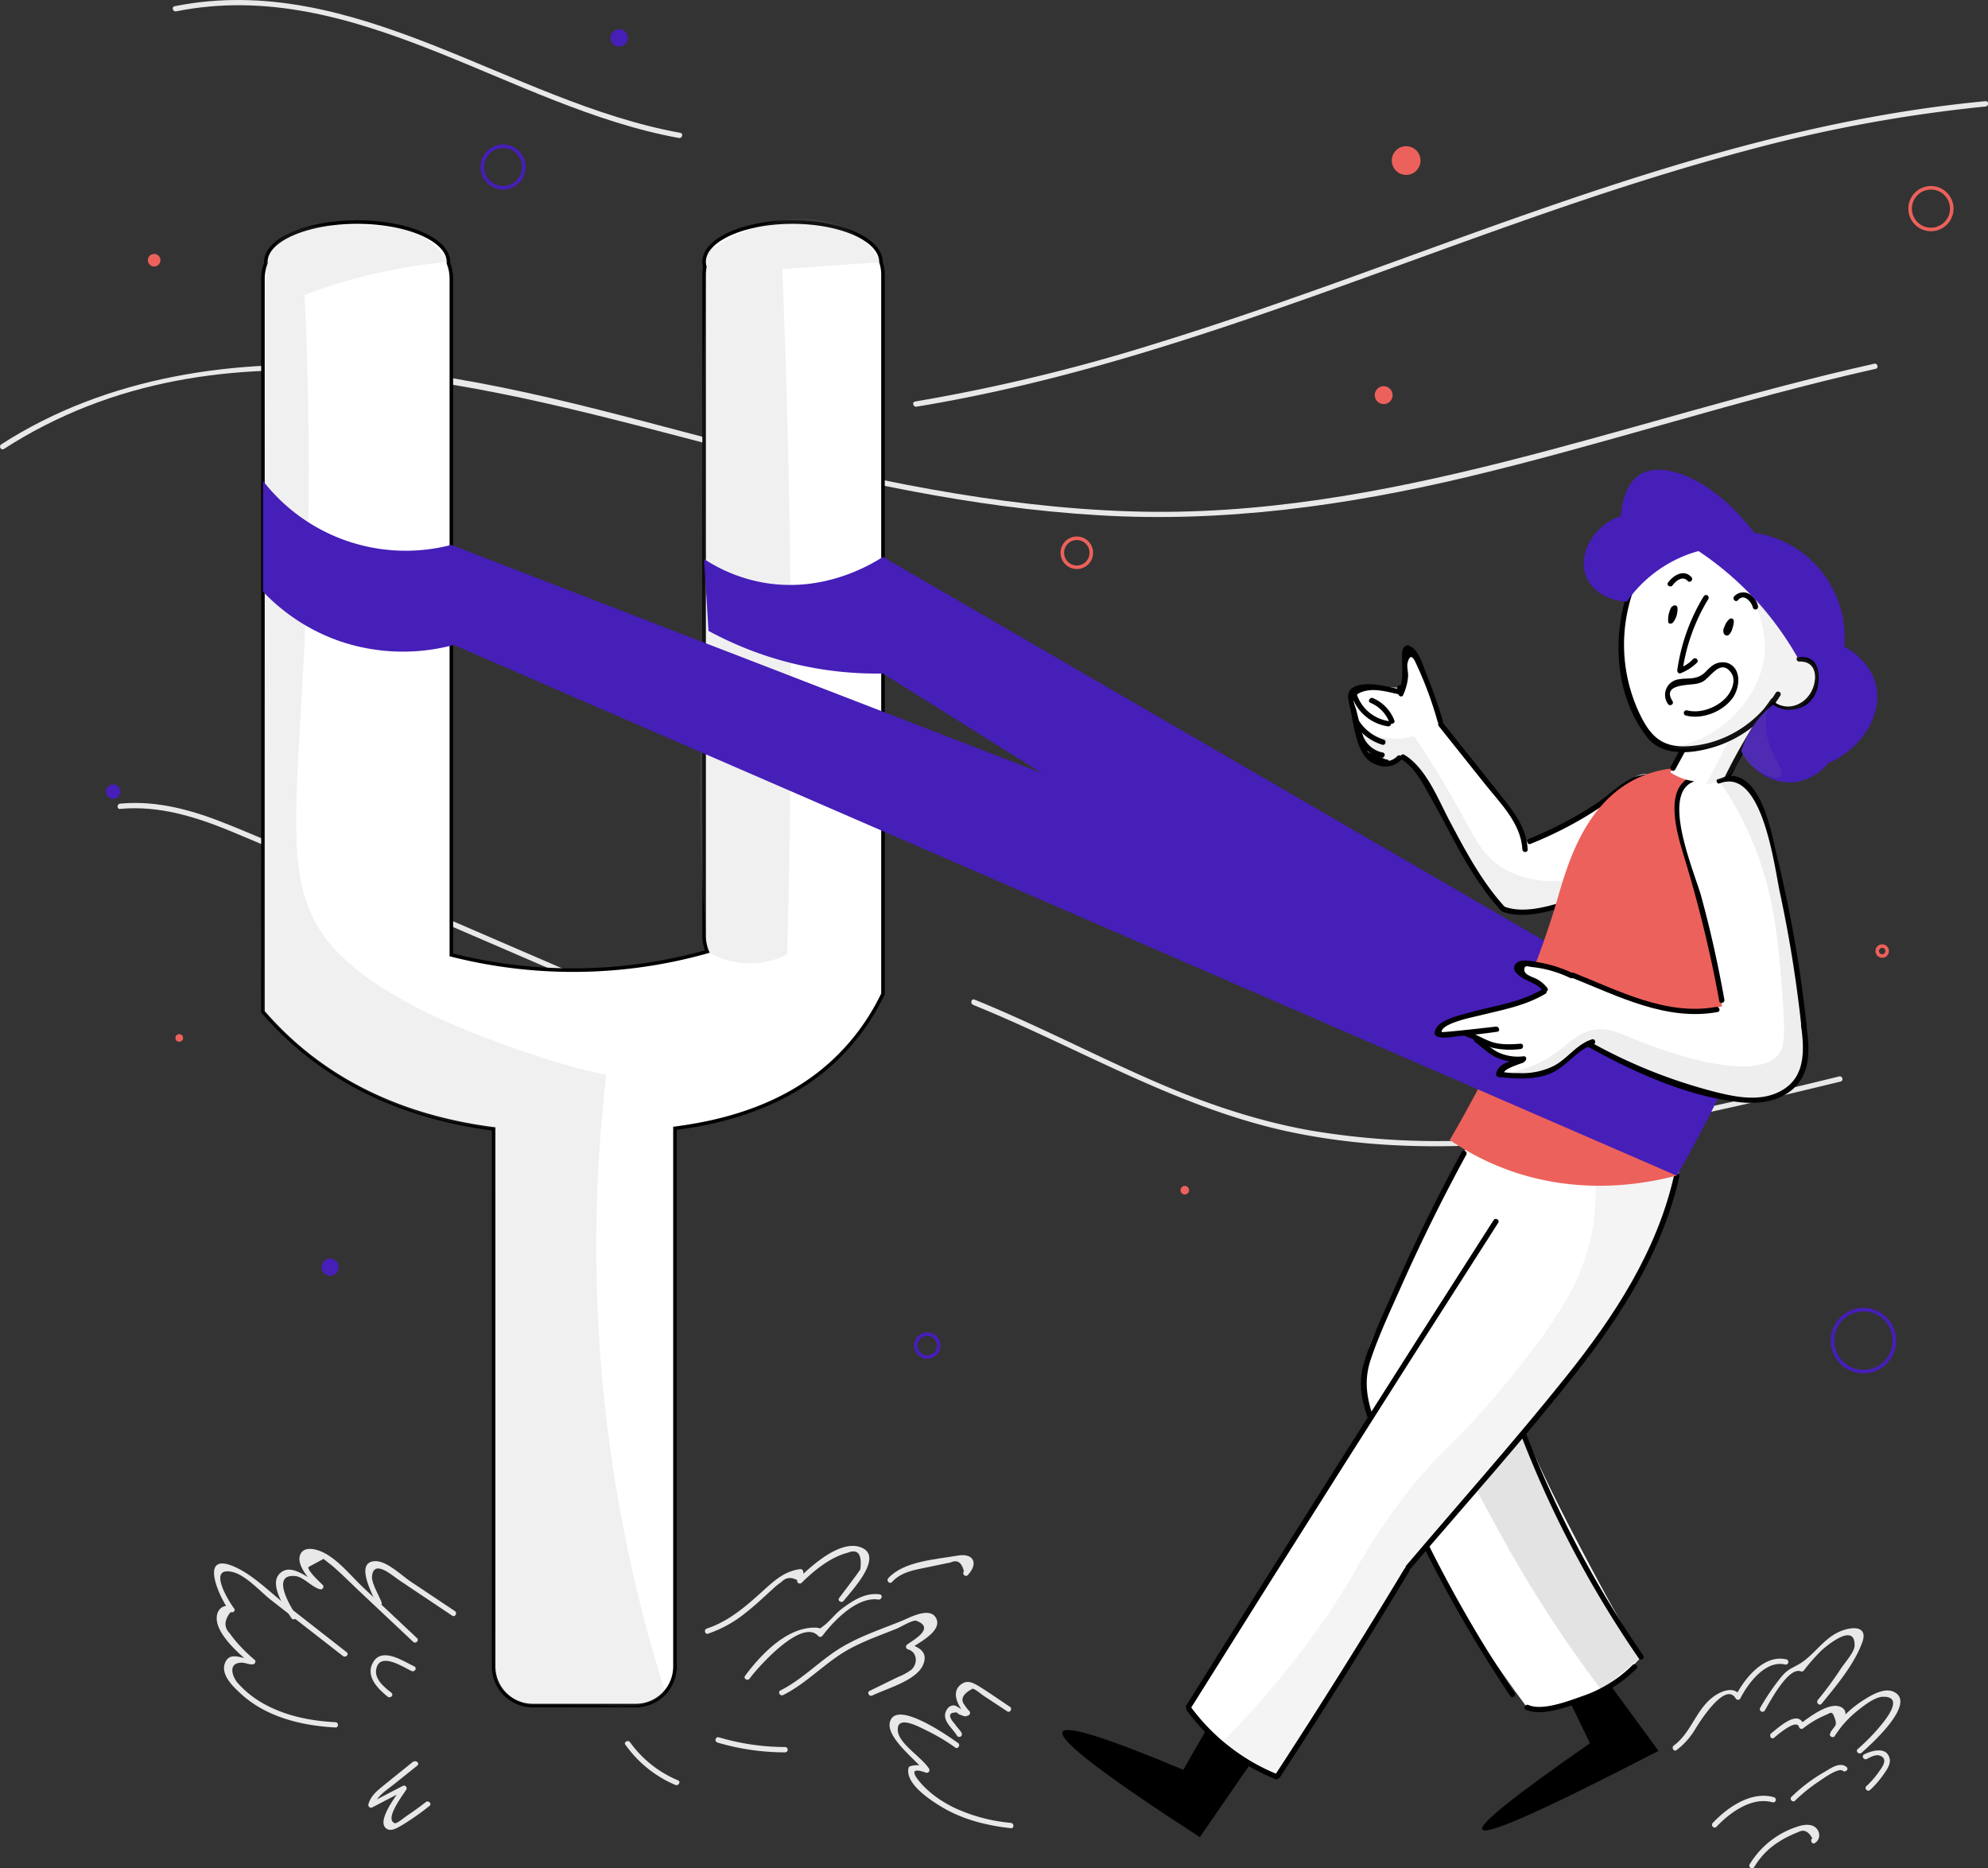 <svg xmlns="http://www.w3.org/2000/svg" viewBox="0 0 559.17 525.47"><rect x="0" y="0" width="559.17" height="525.47" fill="#333333" stroke="none"/><title>Get started</title><g id="details"><g id="background"><path d="M112.13,518.29c-6.79-.36-13.57-1.67-19.62-4.9a28,28,0,0,1-7.83-6.11c-1.52-1.73-2.94-5.74,1.13-5.73,1.06,0,1.92.54,3.07.47.59,0,1.06-.83.53-1.28a45.59,45.59,0,0,1-4.37-4.2,32.38,32.38,0,0,1-2.6-3.22q-2.52-2.55.22-6c.6.32,1.52-.4,1-1C82,484.12,76.17,474.56,83,476c3.84.78,7.95,5.51,11,7.9l20.26,15.77c.76.58,1.83-.47,1.06-1.06L98.2,485.22c-4.49-3.49-9.28-8.43-14.58-10.71-10.06-4.33-4.11,8.81-1.23,12.54l1-1c-2.28-1.25-4.48.1-4.63,2.7-.26,4.76,6.41,10.38,9.56,13.08l.53-1.28c-2.75.18-6.51-2.6-7.85,1.33-1,3.08,2.17,6.19,4.11,8,7.2,6.89,17.31,9.37,27,9.89,1,.06,1-1.44,0-1.5Z" transform="translate(-17.8 -33.9)" style="fill:#e8e8e8"/><path d="M101.11,488.23c-1.23-1.88-7.46-11.69-.29-11.05,2.32.21,4.57,3.05,7,3.72a.75.75,0,0,0,.73-1.25c-.64-.61-4.33-4-4-5l4.25-2.29,2.46,1.94c2.66,2.28,5.14,4.81,7.69,7.21l15.07,14.18c.71.66,1.77-.4,1.06-1.06L120,480.44c-3.54-3.33-7.43-8.37-12.07-10.25-1.74-.7-4.76-1.35-5.69,1-1.27,3.15,3.28,7.72,5.2,9.55l.73-1.25c-3.07-.86-8.54-6.68-11.91-2.77-2.71,3.14,1.88,9.81,3.52,12.3.53.8,1.82.05,1.29-.76Z" transform="translate(-17.8 -33.9)" style="fill:#e8e8e8"/><path d="M127.94,510.05c-2.17-1.7-5.25-4.13-4.16-7.29,1.38-4,7.37,0,9.8,1.14.87.4,1.63-.89.76-1.3-3.05-1.42-8.91-5.47-11.5-1.33-2.46,3.91,1.16,7.58,4,9.84.75.59,1.82-.46,1.06-1.06Z" transform="translate(-17.8 -33.9)" style="fill:#e8e8e8"/><path d="M125.16,484.64c-.67-1.79-2.89-5.49-2.73-7.31.44-5.12,5.78-.22,7.81,1.13L145,488.33c.8.54,1.55-.76.75-1.29l-12.56-8.39c-2.46-1.64-6.61-5.79-9.91-5.66-5.9.23-.51,9.61.4,12.05.34.89,1.79.51,1.45-.4Z" transform="translate(-17.8 -33.9)" style="fill:#e8e8e8"/><path d="M217,493.37a33.94,33.94,0,0,0,10.44-5.78c1.86-1.46,3.62-3,5.37-4.63.78-.7,1.54-1.42,2.33-2.11a17.29,17.29,0,0,1,2.47-2q1.78-1.93,4.43-.51a.75.75,0,0,0,1.25.73c3.48-3.44,8-7.16,12.91-8.44q4.38-1.76,3.58,4.68c-.57.86-1.17,1.7-1.8,2.51-1.37,1.87-2.77,3.7-4.15,5.55-.57.78.73,1.53,1.3.76,1.89-2.53,11.76-12.62,4.63-15.09-5.82-2-13.85,5.34-17.53,9l1.26.73c.54-1.67.48-1.31.19-3a.75.75,0,0,0-.72-.55c-4.47.54-7.38,3.25-10.62,6.18-4.77,4.32-9.53,8.5-15.74,10.55-.91.3-.52,1.75.4,1.45Z" transform="translate(-17.8 -33.9)" style="fill:#e8e8e8"/><path d="M228.66,506c2.44-3.31,14.77-17.13,19.33-11.92a.77.77,0,0,0,1.18-.15c3.25-4.26,9.72-11,15.67-10.14,1,.13,1.35-1.31.4-1.45-3.95-.58-7.5,1.68-10.6,4-1.91,1.42-3.34,3.48-5.2,4.86-1.61,1.21-.39.54-2.26.49-8-.21-15.4,7.59-19.82,13.57-.57.78.73,1.53,1.3.76Z" transform="translate(-17.8 -33.9)" style="fill:#e8e8e8"/><path d="M238.1,510.64c6.83-3.42,11.92-9.28,18.6-12.94,4.23-2.31,8.86-3.92,13.32-5.72,1.13-.46,4.58-2.56,5.5-2.22,5.61,2.05-1.14,5.6-2.53,6.66a.76.76,0,0,0,.18,1.37c2.63.75,2.84,3.91,1.06,5.66a15.27,15.27,0,0,1-3.83,2.12l-8,3.91c-.87.43-.11,1.72.76,1.3,3.9-1.91,12.08-4.1,14.15-8.36,1.74-3.58-.74-5.22-3.76-6.08l.18,1.37c2-1.54,8.9-4.78,7.52-8.35-1.51-3.9-7.62-.45-9.81.43-6.19,2.5-12.8,4.65-18.4,8.36-5.4,3.57-9.88,8.27-15.72,11.2-.86.43-.11,1.72.76,1.29Z" transform="translate(-17.8 -33.9)" style="fill:#e8e8e8"/><path d="M268.7,478.86c2.6-2.9,6.49-3.43,10.11-4.18l3.88-.81,2.44-.5c1.91-.89,3.18-.07,3.8,2.49-.66.7.4,1.76,1.07,1.06,3.12-3.3,1.66-6.28-2.83-5.49-6,1.06-15.19,1.54-19.54,6.37-.64.72.42,1.78,1.07,1.06Z" transform="translate(-17.8 -33.9)" style="fill:#e8e8e8"/><path d="M302.07,546.6a47.85,47.85,0,0,1-15.83-4.24,35.18,35.18,0,0,1-5.18-3.08,27.81,27.81,0,0,1-3.78-3.33c-.8-.86-5.28-5.74,1-3.45a.76.76,0,0,0,.85-1.11c-2-3.23-8.34-6.9-8.77-10.54-.59-4.91,5.94-1.25,8.24-.14a56.79,56.79,0,0,1,7.9,4.71c.79.55,1.54-.75.76-1.3-2.51-1.75-15.82-11.18-18.72-6.84-3,4.52,7.55,12,9.3,14.87l.84-1.1a6.7,6.7,0,0,0-4.81-.4.75.75,0,0,0-.53.52c-1,4.45,6.25,9.11,9.51,11.06,5.85,3.48,12.54,5.12,19.25,5.87,1,.11,1-1.39,0-1.5Z" transform="translate(-17.8 -33.9)" style="fill:#e8e8e8"/><path d="M288.27,521.3c-.54-.92-1.31-1.59-1.87-2.46q-3-3.42.57-3.27a6,6,0,0,0,.6.53c1.21.32,1.49.86,2.71.22a.76.76,0,0,0,.15-1.18A11.25,11.25,0,0,1,289,513.3c-1.11-1.5-.33-3,2.37-4.45.86.18,2.38,1.54,3.09,2l6.64,4.38c.81.54,1.56-.76.75-1.29-2.94-1.94-5.83-4-8.85-5.85-1.47-.88-3-1.68-4.64-.61-3.43,2.28-.92,6.43,1,8.72l.15-1.18c-.75.39-2.45-1.48-3.49-1.46a2.23,2.23,0,0,0-1.88,1.15c-1.83,2.89,1.59,5.21,2.82,7.35a.75.75,0,0,0,1.3-.76Z" transform="translate(-17.8 -33.9)" style="fill:#e8e8e8"/><path d="M134.11,529.3c-2.78,2.24-5.56,4.47-8.33,6.72-1.94,1.58-3.67,2.91-4.36,5.37a.76.76,0,0,0,1.1.85l9.3-4.84-1-1c-1.55,2.62-3.86,5.46-4.83,8.34-.41,1.23-.66,2.77.63,3.56s3-.34,4.18-1a72.68,72.68,0,0,0,7.82-5.48c.76-.59-.31-1.65-1.06-1.06-1.71,1.33-3.45,2.61-5.26,3.81-.63.41-2.86,2.3-3.41,2.13-3.2-1,2.49-8.26,3.22-9.5a.75.75,0,0,0-1-1l-9.3,4.84,1.11.85c.8-2.9,3.87-4.63,6-6.39l6.25-5c.75-.61-.32-1.66-1.06-1.06Z" transform="translate(-17.8 -33.9)" style="fill:#e8e8e8"/><path d="M193.75,524.67a33,33,0,0,0,14,11.26c.88.37,1.64-.92.76-1.29A31.67,31.67,0,0,1,195,523.91c-.56-.77-1.86,0-1.29.76Z" transform="translate(-17.8 -33.9)" style="fill:#e8e8e8"/><path d="M219.56,524a67.12,67.12,0,0,0,19.05,2.77.75.75,0,0,0,0-1.5A65.75,65.75,0,0,1,220,522.54a.75.75,0,0,0-.4,1.45Z" transform="translate(-17.8 -33.9)" style="fill:#e8e8e8"/><path d="M489.35,526.14a20.46,20.46,0,0,0,5.28-5.91c1-1.65,8.42-13.64,11.39-8.61a.75.75,0,0,0,1.29,0c2.05-4.09,7.06-10.92,12.62-9.54a.75.75,0,0,0,.4-1.44c-6.26-1.56-11.84,5.29-14.31,10.22h1.29c-1.65-2.81-5.2-1.41-7.38.12-5.05,3.54-6.36,10.22-11.33,13.87-.77.56,0,1.86.75,1.29Z" transform="translate(-17.8 -33.9)" style="fill:#e8e8e8"/><path d="M514.19,515c1.5-2.52,6.61-12.4,10.19-11a.75.75,0,0,0,.73-.19,54.81,54.81,0,0,1,4.93-5.61c1.15-1.08,9.52-8.27,9.41-1.49,0,1.86-2.9,5-3.91,6.58a97.67,97.67,0,0,1-6.43,8.74c-.61.74.45,1.81,1.06,1.06,4.16-5.08,9.2-11.07,11.45-17.3,1.44-4-1.75-4.51-5.09-3.47-5.66,1.75-8.28,7.22-13,9.81-2.06,1.13-3.06,1.42-4.75,3.47a67.89,67.89,0,0,0-5.9,8.67.75.75,0,0,0,1.29.76Z" transform="translate(-17.8 -33.9)" style="fill:#e8e8e8"/><path d="M516.81,522.64c.7-.54,6.28-5.49,7-3A.75.75,0,0,0,525,520a27,27,0,0,1,6.07-3.63c1.79-.76,2-1.4,2.76.7s.22,2.17-1,3.8c-.58.78.73,1.53,1.29.76,1.25-1.69,4.86-6.44,1.13-7.75-3.31-1.16-9,3.28-11.32,5.06l1.26.33c-1.4-5-7.23.64-9.17,2.12-.76.58,0,1.89.76,1.3Z" transform="translate(-17.8 -33.9)" style="fill:#e8e8e8"/><path d="M533.87,522.14a29.17,29.17,0,0,1,5.87-6.66c1.79-1.46,5.27-4.3,7.64-4.35,6.71-.15-.16,7.59-1.18,8.8a57.26,57.26,0,0,1-5.86,5.9c-.73.63.34,1.69,1.06,1.06,2.37-2.09,15.85-14.07,9-17.18-2.77-1.26-6.6,1.18-8.79,2.58a30.65,30.65,0,0,0-9,9.09c-.53.81.77,1.56,1.3.76Z" transform="translate(-17.8 -33.9)" style="fill:#e8e8e8"/><path d="M522.7,540.35a45.83,45.83,0,0,1,6.42-5.21c1.09-.72,5.73-4.18,7-3.19.74.6,1.81-.45,1.06-1.06-1.91-1.56-4.46.39-6.21,1.39a46.61,46.61,0,0,0-9.28,7c-.7.68.37,1.73,1.06,1.07Z" transform="translate(-17.8 -33.9)" style="fill:#e8e8e8"/><path d="M542.89,528.63c1.07-.54,2.54-1.41,3.78-.9,2.28.94.49,3.23-.17,4.2a25.43,25.43,0,0,1-3.74,4.35c-.7.67.36,1.72,1.06,1.06a27.28,27.28,0,0,0,3.79-4.38c.85-1.23,2.06-2.85,1.69-4.46-.81-3.45-5-2.25-7.16-1.16-.86.44-.11,1.73.75,1.29Z" transform="translate(-17.8 -33.9)" style="fill:#e8e8e8"/><path d="M511.24,559a20.78,20.78,0,0,1,6.49-6.8,28,28,0,0,1,3.19-1.83,28.44,28.44,0,0,1,2.71-1.18q2.28-1.25,3.92,1.76c-.75.58,0,1.89.76,1.3a2.57,2.57,0,0,0,.88-3.4c-.92-1.89-3.14-1.91-4.93-1.46a24.46,24.46,0,0,0-14.32,10.85.75.75,0,0,0,1.3.76Z" transform="translate(-17.8 -33.9)" style="fill:#e8e8e8"/><path d="M500.6,547.7c3.75-4,10-8.55,15.8-6.86a.75.75,0,0,0,.4-1.44c-6.35-1.86-13.11,2.81-17.26,7.24-.66.7.4,1.76,1.06,1.06Z" transform="translate(-17.8 -33.9)" style="fill:#e8e8e8"/><path d="M18.91,160.17C80.43,120.55,156,142.88,221,159.82c34.71,9,70,16.9,105.87,19,35.06,2.1,69.6-2.66,103.67-10.77,38.53-9.17,76.17-21.76,114.83-30.41.94-.21.54-1.66-.4-1.44-69.55,15.55-137,43.92-209.5,41.52-37.41-1.23-74.22-9.1-110.35-18.43-34.87-9-69.72-19.44-105.8-22.17C84.4,134.52,48,139.65,18.15,158.88c-.81.52-.06,1.82.76,1.29Z" transform="translate(-17.8 -33.9)" style="fill:#e8e8e8"/><path d="M275.6,148.28c80.55-13.21,154-50.85,232.45-71.77a416,416,0,0,1,68.2-12.65c1-.09,1-1.6,0-1.5C494.76,70,420.46,106.64,343.12,130.44a514.3,514.3,0,0,1-67.92,16.39c-.95.16-.55,1.61.4,1.45Z" transform="translate(-17.8 -33.9)" style="fill:#e8e8e8"/><path d="M51.64,261.41c10.89-1,21.21,2.22,31.17,6.32,10.87,4.48,21.62,9.29,32.42,13.95l61.44,26.53c.87.38,1.64-.91.75-1.3l-65.1-28.11c-10-4.31-19.9-8.8-30-12.87-9.85-4-20-7-30.7-6-1,.09-1,1.59,0,1.5Z" transform="translate(-17.8 -33.9)" style="fill:#e8e8e8"/><path d="M291.5,316.53c30.21,12.23,58.34,29.56,90.65,36.05,31.82,6.39,64.64,3.75,96.35-1.9,19.16-3.41,38.09-8,57-12.58.94-.23.54-1.67-.4-1.44-32.41,7.92-65.15,15.75-98.57,17.7a214.92,214.92,0,0,1-50.35-2.54c-16.14-2.9-31.5-8.33-46.45-15-16-7.11-31.57-15.19-47.82-21.77-.9-.36-1.29,1.09-.4,1.45Z" transform="translate(-17.8 -33.9)" style="fill:#e8e8e8"/><path d="M67.35,37.09c50.42-10.06,93.75,27,141.4,35.62.95.17,1.35-1.28.4-1.45-48-8.68-91.39-45.75-142.2-35.62-1,.19-.55,1.64.4,1.45Z" transform="translate(-17.8 -33.9)" style="fill:#e8e8e8"/></g><g id="details-2" data-name="details"><circle cx="174.15" cy="10.67" r="2.44" style="fill:#461eb8"/><circle cx="31.82" cy="222.65" r="2.02" style="fill:#461eb8"/><circle cx="92.85" cy="356.4" r="2.42" style="fill:#461eb8"/><circle cx="395.51" cy="45.16" r="4.04" style="fill:#ec615b"/><circle cx="43.36" cy="73.19" r="1.77" style="fill:#ec615b"/><circle cx="389.19" cy="111.14" r="2.52" style="fill:#ec615b"/><circle cx="333.25" cy="334.75" r="1.21" style="fill:#ec615b"/><circle cx="50.42" cy="291.93" r="1.07" style="fill:#ec615b"/><circle cx="529.41" cy="267.49" r="1.4" style="fill:none;stroke:#ec615b;stroke-miterlimit:10"/><circle cx="302.88" cy="155.47" r="4.08" style="fill:none;stroke:#ec615b;stroke-miterlimit:10"/><circle cx="543.12" cy="58.68" r="5.86" style="fill:none;stroke:#ec615b;stroke-miterlimit:10"/><circle cx="260.81" cy="378.45" r="3.22" style="fill:none;stroke:#461eb8;stroke-miterlimit:10"/><circle cx="141.5" cy="46.97" r="5.84" style="fill:none;stroke:#461eb8;stroke-miterlimit:10"/><circle cx="524.14" cy="377.06" r="8.72" style="fill:none;stroke:#461eb8;stroke-miterlimit:10"/></g><g id="sling"><path d="M265.58,107.56h0c0-6.19-11.13-11.2-24.86-11.2s-24.87,5-24.87,11.2a5.17,5.17,0,0,0,.21,1.41,11.05,11.05,0,0,0-.21,2.09V297.13a11.21,11.21,0,0,0,.9,4.41,139,139,0,0,1-72,.93V112.23a11.87,11.87,0,0,0-.82-4.3c0-.12,0-.25,0-.37,0-6.19-11.49-11.2-25.67-11.2s-25.68,5-25.68,11.2c0,.12,0,.25,0,.37a11.87,11.87,0,0,0-.82,4.3V308.12h0v10.33a91.68,91.68,0,0,0,9.83,9.82c17.8,15.28,38.45,21,55.06,23.14V502.61a11,11,0,0,0,11,11h29a11,11,0,0,0,11-11V351.25c16.76-2.17,35.22-7.85,48.68-23a63.28,63.28,0,0,0,9.83-14.81V111.06A11.3,11.3,0,0,0,265.58,107.56Z" transform="translate(-17.8 -33.9)" style="fill:#fff;stroke:#000;stroke-miterlimit:10"/><path d="M143.93,107.56a153.59,153.59,0,0,0-40.47,9.3c.61,12.39,1.3,31.5,1.16,54.85-.51,84.3-11.21,109.12,7.5,129.32,14.4,15.54,43.45,25.39,55.43,29.45a191,191,0,0,0,20.79,5.77A415,415,0,0,0,204.9,509.82a13.34,13.34,0,0,1-4.6,3.13c-2.12.85-4,.89-7.55.93a64.22,64.22,0,0,1-6.72-.3l-20.37-.18c-6.84-2.66-8.13-6.26-8.44-7.37a24.63,24.63,0,0,1-.5-4.65,59,59,0,0,1-.05-6.35c.17-3.29.21-41.79,0-143.76a98.79,98.79,0,0,1-64.88-32.81q.41-105.45.8-210.9a14.83,14.83,0,0,1,3-5.27c4.7-5.2,12-5.21,22.31-5.06,9.06.13,15.12.3,20.78,4.62A22.56,22.56,0,0,1,143.93,107.56Z" transform="translate(-17.8 -33.9)" style="fill:#919191;opacity:0.13"/><path d="M238,488.1" transform="translate(-17.8 -33.9)" style="fill:#919191"/><path d="M216.64,104.76c-.22,5.53-.53,13.83-.79,23.91-1,37.82.11,43.66-.31,78.92-.43,36.22-1.82,50.92.31,82.36.33,4.86.66,8.88.9,11.59a23.31,23.31,0,0,0,9.59,3.21,23.66,23.66,0,0,0,12.88-2.39q1.13-43,1-88.27-.26-53.84-2.39-104.5l27.79-2a24.31,24.31,0,0,0-7.47-8C247.48,92.53,231.21,94.83,216.64,104.76Z" transform="translate(-17.8 -33.9)" style="fill:#919191;opacity:0.13"/></g><g id="puch_2" data-name="puch 2"><path d="M215.85,191.14a44.76,44.76,0,0,0,16.79,6.65c16.65,2.88,29.75-4.85,33.5-7.25L504.43,328.85l-24.77,28.38L266.14,223.33a99,99,0,0,1-49.07-12Q216.47,201.23,215.85,191.14Z" transform="translate(-17.8 -33.9)" style="fill:#461eb8"/></g></g><g id="character"><g id="leg_right" data-name="leg right"><path d="M459.5,512.81l5.52,11.4q-31.68,22-30.31,24.25,1.62,2.73,49.57-22.11l-13.4-18.3Z" transform="translate(-17.8 -33.9)"/><path d="M436.39,345c-4.89,9.13-8.88,16.92-11.85,22.81-14,27.79-9.2,21.36-15.57,32.81-3.73,6.7-6.56,11-7.13,18.05a44.5,44.5,0,0,0,1.69,14.7,60.09,60.09,0,0,0,5,12.63c7.28,14.49,6,14.24,11.73,25.43a316.43,316.43,0,0,0,27.11,42.74,36.9,36.9,0,0,0,8.34-.43c12.3-2.06,20.31-10,23.66-13.75-6.26-10.74-11.34-20-15.17-27.28-4.93-9.32-10.5-19.87-16.88-34.21-2.75-6.19-4.91-11.4-6.38-15a113.1,113.1,0,0,1,5.56-12c5.2-9.67,9.93-15.08,18.26-25.91,10.61-13.78,15.9-20.73,15.41-23.69C479.61,358.47,475.6,349.42,436.39,345Z" transform="translate(-17.8 -33.9)" style="fill:#fff"/><path d="M470.39,358.29c-5.63,7-13.41,16.85-22.4,28.94-20.15,27.12-22.13,32.86-22.73,38.58-1.12,10.69,4.18,20.6,14.81,40a356.26,356.26,0,0,0,28.15,43.39L479.38,500c-3.95-5.72-7.88-11.83-11.73-18.34a310.7,310.7,0,0,1-27.58-61,181.81,181.81,0,0,1,16.11-23.49c18.89-23.36,36.85-33.57,34.53-38.52C489.82,356.74,485.78,355.23,470.39,358.29Z" transform="translate(-17.8 -33.9)" style="fill:#919191;opacity:0.25"/><path d="M428.93,357.9q-10.79,19.85-19.86,40.56c-2.74,6.29-5.95,12.72-7.78,19.34-1.72,6.23-.07,11.55,2.16,17.43a377.47,377.47,0,0,0,39.12,75.66c.53.8,1.83.05,1.29-.76a377.46,377.46,0,0,1-37.66-71.92c-2.87-7.33-5.52-13.88-2.9-21.79,2.34-7,5.58-13.88,8.59-20.65q8.42-18.91,18.34-37.11c.46-.85-.83-1.61-1.3-.76Z" transform="translate(-17.8 -33.9)"/><path d="M467.22,381.14q-7.85,10-15.1,20.52c-4.57,6.62-9.27,13.23-11.74,21-.3.92,1.15,1.31,1.44.39,2.43-7.59,7.11-14.1,11.59-20.59q7.13-10.34,14.87-20.22c.59-.75-.47-1.82-1.06-1.06Z" transform="translate(-17.8 -33.9)"/><path d="M440.59,423.51a303.14,303.14,0,0,0,38.15,76.82c.54.79,1.84,0,1.29-.75a301.92,301.92,0,0,1-38-76.47c-.3-.91-1.75-.52-1.45.4Z" transform="translate(-17.8 -33.9)"/><path d="M447,514.78c4.3,1.92,11.25-.69,15.38-2.06a39.12,39.12,0,0,0,15.69-9.46c.69-.68-.37-1.74-1.06-1.06A37.19,37.19,0,0,1,462.75,511c-3.79,1.34-11.19,4.16-15,2.46-.87-.39-1.64.9-.75,1.3Z" transform="translate(-17.8 -33.9)"/></g><g id="leg_left" data-name="leg left"><path d="M357.09,520.44l-6.47,11.24Q318.25,518.09,316.68,521q-1.86,3.45,38.6,29.61,8.48-12.32,17-24.62Z" transform="translate(-17.8 -33.9)"/><path d="M490.92,359.84a132.5,132.5,0,0,1-4,14c-2.85,8.19-8.21,21-23.33,41.73-7.32,10-9.52,11.76-33.77,40.47-6.91,8.19-12.56,14.95-16.31,19.45q-5.36,8.88-10.88,17.84-12.67,20.54-25.44,40A44.92,44.92,0,0,1,369.3,530a47.61,47.61,0,0,1-17.2-16c3.87-6.18,9.72-15.53,16.87-26.91s17.83-28.37,31.15-49.34c23.05-36.29,20.69-32.08,24.15-38,3.06-5.2,9-15.36,17.81-28.25,13.16-19.13,17.42-21.78,21.64-22.77C475.17,346.06,486.46,355.6,490.92,359.84Z" transform="translate(-17.8 -33.9)" style="fill:#fff"/><path d="M466.42,365.63a58.14,58.14,0,0,1,0,8.32c-1.22,17-9.7,29.46-19.63,42.26-20.26,26.09-23.21,23.36-37.27,42.92-10.83,15.08-10.77,19.05-23,35.61a264.64,264.64,0,0,1-25.41,29.65,44.93,44.93,0,0,0,16,9q14.22-23.25,29.67-46.92,5.1-7.8,10.21-15.45c11.42-13.69,20.69-24.47,27.07-31.8,6-6.9,11.83-13.51,19.35-23.49a189.76,189.76,0,0,0,12.7-18.63c4.68-8,8.36-14.24,10.73-23.24a68.16,68.16,0,0,0,2.14-20.49Z" transform="translate(-17.8 -33.9)" style="fill:#919191;opacity:0.1"/><path d="M488.69,364.38c-4.79,21.39-16.87,39.81-30.38,56.7-14.5,18.13-30,35.51-45,53.17-.62.73.44,1.8,1.06,1.06,15.78-18.5,32.12-36.66,47.12-55.79,12.83-16.37,24.09-34.22,28.68-54.74.21-.94-1.23-1.34-1.44-.4Z" transform="translate(-17.8 -33.9)"/><path d="M412.85,475.08Q395.23,504.35,376.53,533c-.53.81.77,1.56,1.3.76q18.68-28.62,36.32-57.88a.75.75,0,0,0-1.3-.76Z" transform="translate(-17.8 -33.9)"/><path d="M437.91,377.07q-43.61,68-86.46,136.52c-.51.82.79,1.58,1.3.76q42.86-68.5,86.45-136.52c.52-.82-.77-1.57-1.29-.76Z" transform="translate(-17.8 -33.9)"/><path d="M351.61,515a58.58,58.58,0,0,0,24.93,19.32c.9.36,1.28-1.09.4-1.45a56.73,56.73,0,0,1-24-18.62c-.58-.77-1.88,0-1.3.75Z" transform="translate(-17.8 -33.9)"/></g><g id="hand_right" data-name="hand right"><path d="M413.4,216.18c-.67.26.54,3.36-.51,7.67a15.65,15.65,0,0,1-1.29,3.49c-2.12-.07-4-.16-5.47-.23-4.42-.23-5.95-.4-7.09.64a4.76,4.76,0,0,0-1.23,3.1c-.27,1.82-.11,4,2.52,9.84,1.79,4,2.72,6,4.05,6.7,3.18,1.76,7.13-.11,8-.56a40.61,40.61,0,0,1,4.6,4.66c3.31,4,4.59,7.1,6.89,11.81a133.76,133.76,0,0,0,9.83,17.46,76.22,76.22,0,0,0,7.23,8.93,34.91,34.91,0,0,0,6.3.6c2.84,0,9.12-.32,21.24-6.34,8.74-4.36,13.11-6.53,15.53-10.26,3.57-5.52,4.81-13.52,1.5-18.53-.45-.69-2.16-3.28-4.76-3.51-2.25-.2-4,1.47-5.76,3-3.34,2.9-7.3,5-10.77,7.76a46.27,46.27,0,0,1-17,8.26,41.28,41.28,0,0,0-3.25-6.76c-2.76-4.62-4.34-5.21-9.52-11.52-.59-.72-3.23-4.24-8.51-11.27-1.58-2.09-2.87-3.82-3.76-5a54.27,54.27,0,0,0-4.48-13.82C415.9,218.63,414.05,215.93,413.4,216.18Z" transform="translate(-17.8 -33.9)" style="fill:#fff"/><path d="M399.06,236.44a15,15,0,0,0,5.77,4.2,15.56,15.56,0,0,0,10.68.24c1.27,1.87,3.36,5,5.82,9,10.83,17.45,11.9,23.69,19.18,28.16a26.88,26.88,0,0,0,15.3,3.64c16.17-.73,25.41-15.51,26.45-17.23a19.72,19.72,0,0,1-3.15,11.65c-2.05,3-4.49,4.46-9.27,7.17-5.68,3.22-12.91,7.2-22.59,7a34.74,34.74,0,0,1-6.71-.77,84.3,84.3,0,0,1-12.17-17.81c-2.91-5.78-4.92-11.52-10.43-19.17a76.83,76.83,0,0,0-4.86-6.07A8.22,8.22,0,0,1,409,248a8.73,8.73,0,0,1-6.12-2C398.7,242.72,399,237,399.06,236.44Z" transform="translate(-17.8 -33.9)" style="fill:#919191;opacity:0.14"/><path d="M481,251.72c-5.39.21-9.59,5.09-13.84,7.94a106.19,106.19,0,0,1-19.28,10.15c-.88.36-.5,1.81.4,1.45a110.19,110.19,0,0,0,15.18-7.48q3.78-2.26,7.36-4.84c3.09-2.24,6.11-5.56,10.18-5.72,1,0,1-1.53,0-1.5Z" transform="translate(-17.8 -33.9)"/><path d="M447.5,272.79c-.34-6-3.77-10.39-7.36-14.91q-8.28-10.42-16.6-20.82c-.6-.76-1.66.31-1.06,1.06l12.91,16.19c4.35,5.46,10.19,11.11,10.61,18.48.06,1,1.56,1,1.5,0Z" transform="translate(-17.8 -33.9)"/><path d="M423.62,236.56c-1.33-4.35-2.82-8.64-4.54-12.85-.95-2.31-2-6.59-4.36-7.9-.85-.48-1.37-.6-2.05.16s-.5,2.67-.5,3.55c0,3.26.35,6-1,9.12-.39.88.91,1.64,1.29.76a15.54,15.54,0,0,0,1.4-5.26c.08-1.22-.43-2.72-.13-3.85.5-1.92,1.18-2.17,2.11-.32a105.83,105.83,0,0,1,6.35,17c.28.92,1.73.53,1.45-.4Z" transform="translate(-17.8 -33.9)"/><path d="M412.06,228.32l.26-.79c.31-.91-1.14-1.31-1.44-.39l-.27.78c-.3.92,1.14,1.32,1.45.4Z" transform="translate(-17.8 -33.9)"/><path d="M411.53,227.77c-3.48-.77-9.29-2.34-12.69-.74-2.51,1.18-1.95,3.17-1.39,5.48,1.39,5.77,1.92,18.11,10.57,16.43.94-.18.54-1.63-.4-1.44l-5.14-2.1-.75-2c-.34-1.08-.56-2.21-.83-3.3l-1.64-6.58c-.15-.6-.92-2.34-.73-2.92.58-1.75,2.61-2.27,4.06-2.51,2.65-.43,5.94.5,8.54,1.07.94.21,1.34-1.23.4-1.44Z" transform="translate(-17.8 -33.9)"/><path d="M398,229.6a12.64,12.64,0,0,0,10.19,8.59c.94.13,1.35-1.31.4-1.45a11.18,11.18,0,0,1-9.15-7.54c-.3-.91-1.75-.52-1.44.4Z" transform="translate(-17.8 -33.9)"/><path d="M403.21,231.55a9.8,9.8,0,0,1,5.34,5.39c.35.89,1.8.5,1.45-.4a11.16,11.16,0,0,0-6-6.28c-.88-.38-1.64.91-.75,1.29Z" transform="translate(-17.8 -33.9)"/><path d="M398.41,236.82a14.21,14.21,0,0,0,8.18,6.54c.92.29,1.32-1.16.4-1.45a12.62,12.62,0,0,1-7.28-5.85.75.75,0,0,0-1.3.76Z" transform="translate(-17.8 -33.9)"/><path d="M399.61,240.89a9,9,0,0,0,6.73,6.12c.94.19,1.34-1.25.4-1.45a7.48,7.48,0,0,1-5.69-5.06c-.29-.92-1.74-.53-1.44.39Z" transform="translate(-17.8 -33.9)"/><path d="M404.06,248.47a6.14,6.14,0,0,0,7.82-.84c.67-.7-.39-1.76-1.06-1.06a4.62,4.62,0,0,1-6,.6c-.8-.54-1.55.75-.76,1.3Z" transform="translate(-17.8 -33.9)"/><path d="M412,247.48c4,2.43,6.39,7.51,8.65,11.5,2.05,3.63,4,7.34,5.93,11,3.82,7.13,7.93,14,13.41,20.05.65.72,1.7-.35,1.06-1.06-6.53-7.17-11-15.67-15.52-24.17-3.25-6.12-6.58-14.91-12.77-18.63a.75.75,0,0,0-.76,1.29Z" transform="translate(-17.8 -33.9)"/><path d="M440.75,290.42c5.77,2.05,13.33-.27,18.91-2.06a67.09,67.09,0,0,0,18.65-9.56c.77-.56,0-1.86-.76-1.29a66.19,66.19,0,0,1-16.71,8.87c-5.74,2-13.77,4.7-19.7,2.59-.91-.33-1.3,1.12-.39,1.45Z" transform="translate(-17.8 -33.9)"/></g><g id="torso"><path d="M488.35,250A31.86,31.86,0,0,0,477.86,253c-14.86,7.4-19.47,25.2-22.17,34.34-4.76,16.11-13.29,38.21-30.1,67.2a73.78,73.78,0,0,0,15.81,8.21c20.39,7.61,39.05,4.15,48,1.79,3.1-9.59,7.54-23.94,12.2-41.62,14.41-54.71,10.72-64.64,5.66-69.18C504.63,251.41,499.4,248.51,488.35,250Z" transform="translate(-17.8 -33.9)" style="fill:#ec615b"/></g><g id="pouch"><path d="M91.78,200.3A54.4,54.4,0,0,0,113,214.11a55.06,55.06,0,0,0,32.43,1.18l344,149.29c3.19-5.51,6.41-11.42,9.58-17.71,3.36-6.69,6.34-13.17,9-19.36L144.73,187.16a50.82,50.82,0,0,1-52.95-18Z" transform="translate(-17.8 -33.9)" style="fill:#461eb8"/></g><g id="hand_left" data-name="hand left"><path d="M501.07,251.52c-1.39-.14-5.2-.52-8,1.85s-3.08,6-3.25,8.67a27.76,27.76,0,0,0,2.39,12.44c1.69,4.42,3.3,10.93,6.5,23.95a166.25,166.25,0,0,1,3.45,18.51,37.83,37.83,0,0,1-11.8,1.27c-6.39-.34-11.16-2.28-20.11-6-5.85-2.44-10.16-4.66-17.74-6.47-6.58-1.58-7.26-.85-7.39-.56-.58,1.2,3.65,4.44,7.3,7-7.52,4.73-13.35,6-17.36,6.33a20.86,20.86,0,0,0-11.16,3.8c-.69.52-2.05,1.57-1.82,2.25.41,1.15,5.28.51,9.76-.32a16.13,16.13,0,0,0,2.76,3.28A18.44,18.44,0,0,0,446,332l-6.62,4c1.09.07,2.64.15,4.51.15,4.46,0,6.69,0,8.73-.74s2.11-1.34,7.55-5.09c1.82-1.25,3.34-2.23,4.35-2.88,1.77,1,4.4,2.38,7.63,4,8.92,4.51,14.37,7.27,21.71,9.48a50.27,50.27,0,0,0,18,2.35,15.23,15.23,0,0,0,7.64-2.17,14.74,14.74,0,0,0,5.66-7.3c1.56-4.1.86-7.32-.24-14.31-1.7-10.85-.2-4.26-2.14-15.66-3.67-21.51-4.32-17.51-5.82-28.81a54.32,54.32,0,0,0-4.44-15.28,14.43,14.43,0,0,0-5.22-6A14,14,0,0,0,501.07,251.52Z" transform="translate(-17.8 -33.9)" style="fill:#fff"/><path d="M501.34,253.5a96.08,96.08,0,0,1,5.46,8.91c9.51,17.6,10.92,33.41,12.12,48.69.92,11.64,1.32,17.52-1.41,20-8.15,7.4-33.42-2.33-38.39-4.25-5.48-2.11-8.69-4.19-13.33-3.23-6,1.24-7.9,6-16,9.65A34.67,34.67,0,0,1,439.37,336a23.76,23.76,0,0,0,10.08,0,28.57,28.57,0,0,0,8.09-3.37,44.79,44.79,0,0,0,7.33-5c2.95,1.66,7.23,4,12.53,6.46,16.65,7.83,25.24,8.95,30,9.24,6.42.39,9.59-.53,12.06-2.23a16.16,16.16,0,0,0,5.95-8.63c1.3-4.24.62-7.73,0-11.32-2.68-14.78,2,6.54-3.36-21.43-4.33-22.59-3.57-16.58-4.32-21.46-.48-3.08-1.73-7.46-4.22-16.23a11.68,11.68,0,0,0-3-5.62C507.53,253.6,503.37,253.43,501.34,253.5Z" transform="translate(-17.8 -33.9)" style="fill:#919191;opacity:0.15"/><path d="M493.53,252.4c-8.42,3.51-3.44,17.76-1.62,23.86a356.57,356.57,0,0,1,9.47,39.19c.17.95,1.61.55,1.44-.4-1.75-9.78-3.89-19.48-6.52-29.07-1.76-6.46-11.37-28.38-2.37-32.13.88-.37.5-1.82-.4-1.45Z" transform="translate(-17.8 -33.9)"/><path d="M501.54,254.22c12-4.65,15.36,23.59,16.89,30.71a363.28,363.28,0,0,1,6.08,37.95c.1.95,1.61,1,1.5,0a364.82,364.82,0,0,0-8.3-47.77c-1.71-7-4.8-26.91-16.57-22.34-.89.35-.51,1.8.4,1.45Z" transform="translate(-17.8 -33.9)"/><path d="M464.13,328.13c13.05,7.27,28.42,14.27,43.44,15.82,5.61.57,11.92-.49,15.75-5,4-4.68,3.3-11.13,2.56-16.77-.12-.94-1.63-.95-1.5,0,.87,6.6,1.45,14.28-5.15,18.26-6.15,3.71-13.77,1.94-20.26.24a146.27,146.27,0,0,1-34.08-13.84c-.84-.47-1.6.83-.76,1.3Z" transform="translate(-17.8 -33.9)"/><path d="M500.5,317.1c-13.93,2.56-27.51-4.58-40.09-9.61-.9-.36-1.29,1.09-.4,1.44,12.94,5.17,26.58,12.24,40.89,9.62,1-.18.55-1.62-.4-1.45Z" transform="translate(-17.8 -33.9)"/><path d="M460.23,307.65a35.88,35.88,0,0,0-9.24-3c-1.77-.3-4.73-1.11-6.37-.09a1.85,1.85,0,0,0-.31,3c2,2.32,5.5,2.46,7.42,5,.58.76,1.89,0,1.3-.75a8.94,8.94,0,0,0-2.72-2.4c-1.23-.73-3.84-1.25-3.76-2.81.07-1.41,1-.82,2.13-.71a31.64,31.64,0,0,1,4,.67,34.17,34.17,0,0,1,6.8,2.41c.87.41,1.63-.89.76-1.3Z" transform="translate(-17.8 -33.9)"/><path d="M451.69,312.13c-6.31,3.75-13.42,4.57-20.37,6.52-2.88.81-9.88,2.14-10,5.93a.74.74,0,0,0,.37.65c1.88,1,4.4.27,6.43.1,3.61-.3,7.2-.73,10.79-1.23,1-.14.54-1.58-.4-1.45-.45.06-15.21,1.75-15.22,1.51-.08-2.44,9-4.23,10.7-4.64,6.37-1.58,12.75-2.7,18.47-6.09a.75.75,0,0,0-.76-1.3Z" transform="translate(-17.8 -33.9)"/><path d="M430.32,325.49c2.55.83,4.78,2.44,7.37,3.14a22.92,22.92,0,0,0,7.75.33c1-.06,1-1.56,0-1.5-2.93.21-5.82.37-8.62-.71-2.08-.81-4-2-6.1-2.71-.92-.3-1.31,1.15-.4,1.45Z" transform="translate(-17.8 -33.9)"/><path d="M432.72,327c2.12,1.57,3.9,3.44,6.37,4.49a14.4,14.4,0,0,0,7.25,1c1-.09,1-1.59,0-1.5a13,13,0,0,1-7.78-1.44,48.74,48.74,0,0,1-5.09-3.87c-.77-.57-1.52.73-.75,1.3Z" transform="translate(-17.8 -33.9)"/><path d="M445.79,331.32c-2.45.91-6.59,1.48-7.14,4.52a.77.77,0,0,0,.72,1c4.7.45,9.66.84,14.16-.86,4.83-1.83,7.53-6.71,12.44-8.3.91-.3.52-1.74-.4-1.45-4.39,1.43-6.7,5.29-10.64,7.42a19.94,19.94,0,0,1-10.06,2.06,24.42,24.42,0,0,1-3.94-.22c-.13-.93,4.67-2.46,5.26-2.68.89-.33.5-1.78-.4-1.44Z" transform="translate(-17.8 -33.9)"/></g><g id="head"><path d="M478,196c-1.61,2.54-2.13,4.82-3.08,8.94a46.62,46.62,0,0,0-.4,18.56,47.35,47.35,0,0,0,3.15,10.29c1.82,4.37,2.85,6.75,5.36,8.61a13.27,13.27,0,0,0,8.11,2.4l-3.52,6.32a15.62,15.62,0,0,0,5.37,2.29,16.7,16.7,0,0,0,11.07-1.59,105.9,105.9,0,0,1,5.12-9.5,108.66,108.66,0,0,1,6.49-9.52,10.1,10.1,0,0,0,8.58-.26,9.41,9.41,0,0,0,4.47-5.7c.25-1.09.25-2.18-.8-6-1.34-4.84-2.65-9.42-6.12-14.93-.48-.76-1.09-1.68-2.13-3.09-7.07-9.64-10.61-14.45-15.64-16.42C495.21,182.93,483,188.05,478,196Z" transform="translate(-17.8 -33.9)" style="fill:#fff"/><path d="M478.67,193.08c-7.7,14.46-8.06,34.88,2.48,48.24,4.55,5.77,13.52,4.46,19.71,2.38a33.1,33.1,0,0,0,17.7-14.18c.51-.82-.78-1.58-1.29-.76A31.6,31.6,0,0,1,501.15,242a29.41,29.41,0,0,1-9.78,1.82c-6.05,0-9.08-2.8-11.76-7.9a45.3,45.3,0,0,1,.36-42.11c.45-.85-.84-1.61-1.3-.76Z" transform="translate(-17.8 -33.9)"/><path d="M516.17,232.71c4.65,3.26,10.42.57,12.71-4.18,2.11-4.38.76-10.24-5-10.06a.75.75,0,0,0,0,1.5c5.43-.17,5.17,5.78,3,9.11s-6.5,4.73-9.92,2.33c-.79-.55-1.55.75-.76,1.3Z" transform="translate(-17.8 -33.9)"/><path d="M515.89,230.6a158.64,158.64,0,0,0-13,21.9c-.42.86.87,1.62,1.29.75a160.31,160.31,0,0,1,13-21.9c.56-.79-.74-1.54-1.3-.75Z" transform="translate(-17.8 -33.9)"/><path d="M490.54,244.38l-2.84,5.21c-.46.84.84,1.6,1.3.75l2.83-5.2c.46-.85-.83-1.6-1.29-.76Z" transform="translate(-17.8 -33.9)"/><path d="M497,201.63a54.59,54.59,0,0,0-7.42,20.71c-.07.49.32,1.17.92.92a13.84,13.84,0,0,0,4.59-2.95c.7-.66-.36-1.72-1.06-1.06a9.54,9.54,0,0,1-3.93,2.57l.92.92a53.48,53.48,0,0,1,7.28-20.35.75.75,0,0,0-1.3-.76Z" transform="translate(-17.8 -33.9)"/><path d="M488.27,231.15c-3.22-5,4.58-4.41,7-5,1.67-.38,2.26-1.07,3.43-2.2,1.58-1.53,3.79-3.93,6-.86,1.56,2.15.15,5.29-1.4,7-2.62,2.85-7.27,4.59-11,3.6a.75.75,0,0,0-.4,1.44c4.6,1.23,10.41-1,13.23-4.89,2.07-2.82,2.66-8.41-1.43-9.88a5,5,0,0,0-4.66,1.07c-1.38,1.08-1.7,2-3.41,2.75-2,.82-3.62.39-5.62.78a4.41,4.41,0,0,0-3.06,6.93c.51.81,1.81.06,1.29-.76Z" transform="translate(-17.8 -33.9)"/><path d="M488.64,207.1a2.36,2.36,0,0,1,.73-1.67l-1.28-.53a4.8,4.8,0,0,1-1,3.32l1.37.18a5.49,5.49,0,0,1,.69-2.85c.38-.88-.91-1.64-1.3-.76a7.29,7.29,0,0,0-.83,4c.1.73,1,.61,1.37.18a6.05,6.05,0,0,0,1.24-4.08.76.76,0,0,0-1.28-.53,3.92,3.92,0,0,0-1.17,2.73.75.75,0,0,0,1.5,0Z" transform="translate(-17.8 -33.9)"/><path d="M504.08,211.35a3.52,3.52,0,0,1,1.17-2.24l-1.28-.53a5.61,5.61,0,0,1-.27,1.46c-.06.22-.32,1.14-.55,1.24h.75c.13.13.17.09.14-.12a.9.9,0,0,1,.2-.34c.58-.77-.72-1.52-1.3-.76a2.08,2.08,0,0,0-.32,1.88.94.94,0,0,0,1.39.58,3.45,3.45,0,0,0,1-1.65,7.48,7.48,0,0,0,.47-2.29.76.76,0,0,0-1.28-.53,5.14,5.14,0,0,0-1.61,3.3c-.1,1,1.4,1,1.5,0Z" transform="translate(-17.8 -33.9)"/><path d="M488.25,198.52c.92-1.29,2.85-2.81,4.26-1.22.64.72,1.7-.34,1.06-1.06-2.11-2.38-5.15-.53-6.61,1.53-.56.78.74,1.53,1.29.75Z" transform="translate(-17.8 -33.9)"/><path d="M506.63,202.71c1.68-2,3.75.36,4.21,2.07a.75.75,0,0,0,1.45-.4,5.14,5.14,0,0,0-2.77-3.58,3.48,3.48,0,0,0-3.95.85c-.62.73.43,1.8,1.06,1.06Z" transform="translate(-17.8 -33.9)"/><path d="M475.41,203.1c-5.11-.25-9.66-2.84-11.36-6.78-2.48-5.74,1.15-14.28,9.63-17.29.74-8.37,4.25-10.93,5.3-11.59,6.74-4.26,20.72,1.13,32.23,16.31a29.74,29.74,0,0,1,25.34,32c1.59.87,7.26,4.24,8.85,10.61,2,8-3.23,17.73-13.37,22.21a14.69,14.69,0,0,1-9.23,5.3c-5.91.74-12-2.7-15.25-8.69a26.35,26.35,0,0,1,9-13.1,7.91,7.91,0,0,0,1.9,1,8.37,8.37,0,0,0,7.19-.86c4.33-2.8,3.68-8.39,3.63-8.74-.15-1.12-.4-3-2-4.09a4.93,4.93,0,0,0-3.84-.5,88.32,88.32,0,0,0-27.89-30,36.4,36.4,0,0,0-15.13,8.45A35.09,35.09,0,0,0,475.41,203.1Z" transform="translate(-17.8 -33.9)" style="fill:#461eb8"/><path d="M511.56,202.61c-.93.49,3.29,6.7,2.53,15.26-.87,9.85-7.77,16.47-9.28,17.92a32.14,32.14,0,0,1-17.62,8.51,44.93,44.93,0,0,0,8.41-.07,46.08,46.08,0,0,0,8.23-1.59q-3.1,5.94-6.19,11.89a10.75,10.75,0,0,0,9.91-9.33,12.21,12.21,0,0,0,3.51,4.56c2.37,1.91,6.46,3.69,7.6,2.49,1.65-1.74-5-7.59-4.08-16.29.1-1,.53-4.32,2.12-4.73,1.43-.37,2.32,2,4.67,2.26,3.18.34,5.81-3.56,6-3.84,1.39-2.12,2.83-6.27.6-8.82a6.06,6.06,0,0,0-4.25-1.82C515.06,205.33,512.25,202.24,511.56,202.61Z" transform="translate(-17.8 -33.9)" style="fill:#919191;opacity:0.12"/></g></g></svg>